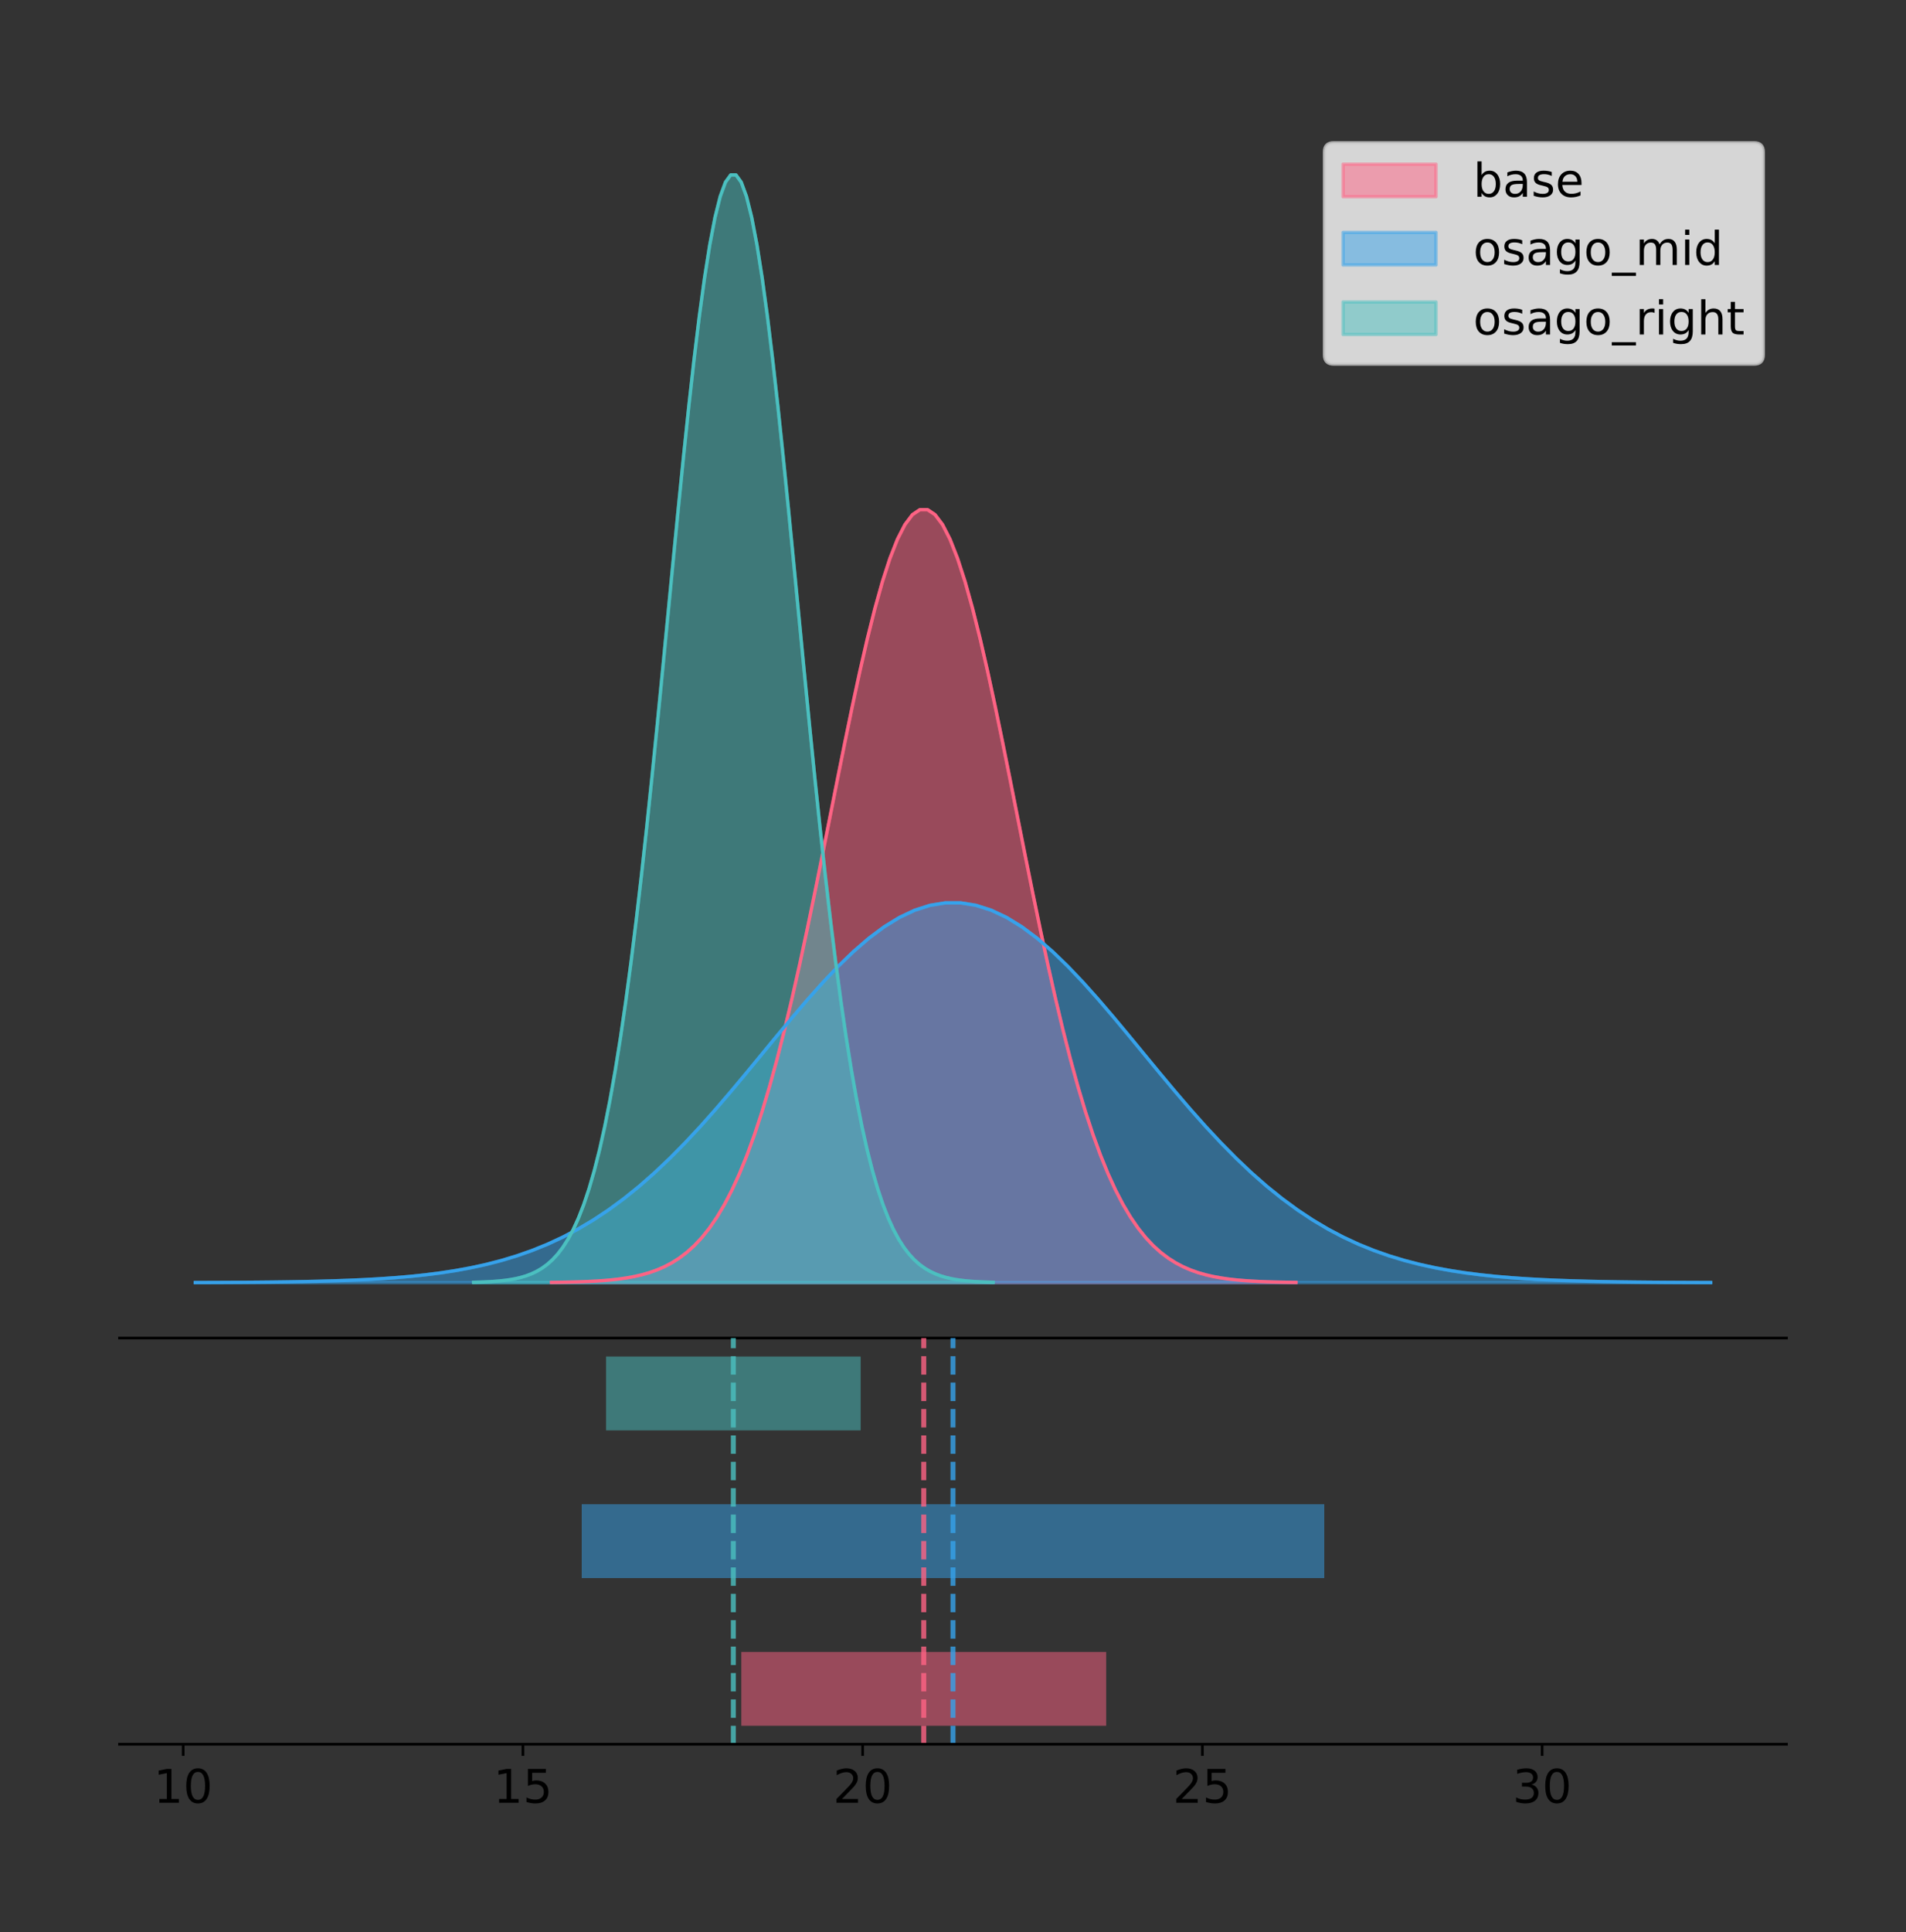<?xml version="1.0" encoding="utf-8" standalone="no"?>
<!DOCTYPE svg PUBLIC "-//W3C//DTD SVG 1.1//EN"
  "http://www.w3.org/Graphics/SVG/1.1/DTD/svg11.dtd">
<!-- Created with matplotlib (https://matplotlib.org/) -->
<svg height="581.789pt" version="1.1" viewBox="0 0 574.2 581.789" width="574.2pt" xmlns="http://www.w3.org/2000/svg" xmlns:xlink="http://www.w3.org/1999/xlink">
 <rect x="0" y="0" width="574.2" height="581.789" fill="#333333" stroke="none"/>
 <defs>
  <style type="text/css">
*{stroke-linecap:butt;stroke-linejoin:round;}
  </style>
 </defs>
 <g id="figure_1">
  <g id="patch_1">
   <path d="M 0 581.789 
L 574.2 581.789 
L 574.2 0 
L 0 0 
z
" style="fill:none;"/>
  </g>
  <g id="axes_1">
   <g id="patch_2">
    <path d="M 36 402.93 
L 538.2 402.93 
L 538.2 36 
L 36 36 
z
" style="fill:none;"/>
   </g>
   <g id="PolyCollection_1">
    <defs>
     <path d="M 166.128 -195.538 
L 166.128 -195.616 
L 168.393 -195.646 
L 170.659 -195.685 
L 172.925 -195.738 
L 175.191 -195.808 
L 177.457 -195.901 
L 179.722 -196.021 
L 181.988 -196.178 
L 184.254 -196.38 
L 186.52 -196.638 
L 188.786 -196.967 
L 191.052 -197.381 
L 193.317 -197.9 
L 195.583 -198.546 
L 197.849 -199.343 
L 200.115 -200.32 
L 202.381 -201.509 
L 204.646 -202.944 
L 206.912 -204.665 
L 209.178 -206.713 
L 211.444 -209.132 
L 213.71 -211.966 
L 215.976 -215.262 
L 218.241 -219.065 
L 220.507 -223.418 
L 222.773 -228.362 
L 225.039 -233.931 
L 227.305 -240.153 
L 229.57 -247.045 
L 231.836 -254.615 
L 234.102 -262.857 
L 236.368 -271.75 
L 238.634 -281.255 
L 240.9 -291.319 
L 243.165 -301.868 
L 245.431 -312.81 
L 247.697 -324.036 
L 249.963 -335.42 
L 252.229 -346.822 
L 254.494 -358.089 
L 256.76 -369.058 
L 259.026 -379.561 
L 261.292 -389.43 
L 263.558 -398.498 
L 265.824 -406.608 
L 268.089 -413.613 
L 270.355 -419.384 
L 272.621 -423.812 
L 274.887 -426.813 
L 277.153 -428.328 
L 279.418 -428.328 
L 281.684 -426.813 
L 283.95 -423.812 
L 286.216 -419.384 
L 288.482 -413.613 
L 290.748 -406.608 
L 293.013 -398.498 
L 295.279 -389.43 
L 297.545 -379.561 
L 299.811 -369.058 
L 302.077 -358.089 
L 304.343 -346.822 
L 306.608 -335.42 
L 308.874 -324.036 
L 311.14 -312.81 
L 313.406 -301.868 
L 315.672 -291.319 
L 317.937 -281.255 
L 320.203 -271.75 
L 322.469 -262.857 
L 324.735 -254.615 
L 327.001 -247.045 
L 329.267 -240.153 
L 331.532 -233.931 
L 333.798 -228.362 
L 336.064 -223.418 
L 338.33 -219.065 
L 340.596 -215.262 
L 342.861 -211.966 
L 345.127 -209.132 
L 347.393 -206.713 
L 349.659 -204.665 
L 351.925 -202.944 
L 354.191 -201.509 
L 356.456 -200.32 
L 358.722 -199.343 
L 360.988 -198.546 
L 363.254 -197.9 
L 365.52 -197.381 
L 367.785 -196.967 
L 370.051 -196.638 
L 372.317 -196.38 
L 374.583 -196.178 
L 376.849 -196.021 
L 379.115 -195.901 
L 381.38 -195.808 
L 383.646 -195.738 
L 385.912 -195.685 
L 388.178 -195.646 
L 390.444 -195.616 
L 390.444 -195.538 
L 390.444 -195.538 
L 388.178 -195.538 
L 385.912 -195.538 
L 383.646 -195.538 
L 381.38 -195.538 
L 379.115 -195.538 
L 376.849 -195.538 
L 374.583 -195.538 
L 372.317 -195.538 
L 370.051 -195.538 
L 367.785 -195.538 
L 365.52 -195.538 
L 363.254 -195.538 
L 360.988 -195.538 
L 358.722 -195.538 
L 356.456 -195.538 
L 354.191 -195.538 
L 351.925 -195.538 
L 349.659 -195.538 
L 347.393 -195.538 
L 345.127 -195.538 
L 342.861 -195.538 
L 340.596 -195.538 
L 338.33 -195.538 
L 336.064 -195.538 
L 333.798 -195.538 
L 331.532 -195.538 
L 329.267 -195.538 
L 327.001 -195.538 
L 324.735 -195.538 
L 322.469 -195.538 
L 320.203 -195.538 
L 317.937 -195.538 
L 315.672 -195.538 
L 313.406 -195.538 
L 311.14 -195.538 
L 308.874 -195.538 
L 306.608 -195.538 
L 304.343 -195.538 
L 302.077 -195.538 
L 299.811 -195.538 
L 297.545 -195.538 
L 295.279 -195.538 
L 293.013 -195.538 
L 290.748 -195.538 
L 288.482 -195.538 
L 286.216 -195.538 
L 283.95 -195.538 
L 281.684 -195.538 
L 279.418 -195.538 
L 277.153 -195.538 
L 274.887 -195.538 
L 272.621 -195.538 
L 270.355 -195.538 
L 268.089 -195.538 
L 265.824 -195.538 
L 263.558 -195.538 
L 261.292 -195.538 
L 259.026 -195.538 
L 256.76 -195.538 
L 254.494 -195.538 
L 252.229 -195.538 
L 249.963 -195.538 
L 247.697 -195.538 
L 245.431 -195.538 
L 243.165 -195.538 
L 240.9 -195.538 
L 238.634 -195.538 
L 236.368 -195.538 
L 234.102 -195.538 
L 231.836 -195.538 
L 229.57 -195.538 
L 227.305 -195.538 
L 225.039 -195.538 
L 222.773 -195.538 
L 220.507 -195.538 
L 218.241 -195.538 
L 215.976 -195.538 
L 213.71 -195.538 
L 211.444 -195.538 
L 209.178 -195.538 
L 206.912 -195.538 
L 204.646 -195.538 
L 202.381 -195.538 
L 200.115 -195.538 
L 197.849 -195.538 
L 195.583 -195.538 
L 193.317 -195.538 
L 191.052 -195.538 
L 188.786 -195.538 
L 186.52 -195.538 
L 184.254 -195.538 
L 181.988 -195.538 
L 179.722 -195.538 
L 177.457 -195.538 
L 175.191 -195.538 
L 172.925 -195.538 
L 170.659 -195.538 
L 168.393 -195.538 
L 166.128 -195.538 
z
" id="m3e56ab8b24" style="stroke:#ff6384;stroke-opacity:0.5;"/>
    </defs>
    <g clip-path="url(#p408b334615)">
     <use style="fill:#ff6384;fill-opacity:0.5;stroke:#ff6384;stroke-opacity:0.5;" x="0" xlink:href="#m3e56ab8b24" y="581.789"/>
    </g>
   </g>
   <g id="PolyCollection_2">
    <defs>
     <path d="M 58.827 -195.538 
L 58.827 -195.576 
L 63.439 -195.591 
L 68.05 -195.61 
L 72.662 -195.636 
L 77.274 -195.671 
L 81.885 -195.716 
L 86.497 -195.775 
L 91.108 -195.852 
L 95.72 -195.952 
L 100.331 -196.079 
L 104.943 -196.24 
L 109.555 -196.444 
L 114.166 -196.699 
L 118.778 -197.016 
L 123.389 -197.407 
L 128.001 -197.887 
L 132.612 -198.472 
L 137.224 -199.177 
L 141.836 -200.023 
L 146.447 -201.029 
L 151.059 -202.217 
L 155.67 -203.61 
L 160.282 -205.229 
L 164.893 -207.097 
L 169.505 -209.236 
L 174.117 -211.665 
L 178.728 -214.402 
L 183.34 -217.459 
L 187.951 -220.845 
L 192.563 -224.565 
L 197.174 -228.614 
L 201.786 -232.983 
L 206.398 -237.654 
L 211.009 -242.598 
L 215.621 -247.781 
L 220.232 -253.158 
L 224.844 -258.673 
L 229.455 -264.267 
L 234.067 -269.869 
L 238.679 -275.405 
L 243.29 -280.794 
L 247.902 -285.955 
L 252.513 -290.803 
L 257.125 -295.259 
L 261.736 -299.244 
L 266.348 -302.686 
L 270.96 -305.521 
L 275.571 -307.697 
L 280.183 -309.171 
L 284.794 -309.916 
L 289.406 -309.916 
L 294.017 -309.171 
L 298.629 -307.697 
L 303.24 -305.521 
L 307.852 -302.686 
L 312.464 -299.244 
L 317.075 -295.259 
L 321.687 -290.803 
L 326.298 -285.955 
L 330.91 -280.794 
L 335.521 -275.405 
L 340.133 -269.869 
L 344.745 -264.267 
L 349.356 -258.673 
L 353.968 -253.158 
L 358.579 -247.781 
L 363.191 -242.598 
L 367.802 -237.654 
L 372.414 -232.983 
L 377.026 -228.614 
L 381.637 -224.565 
L 386.249 -220.845 
L 390.86 -217.459 
L 395.472 -214.402 
L 400.083 -211.665 
L 404.695 -209.236 
L 409.307 -207.097 
L 413.918 -205.229 
L 418.53 -203.61 
L 423.141 -202.217 
L 427.753 -201.029 
L 432.364 -200.023 
L 436.976 -199.177 
L 441.588 -198.472 
L 446.199 -197.887 
L 450.811 -197.407 
L 455.422 -197.016 
L 460.034 -196.699 
L 464.645 -196.444 
L 469.257 -196.24 
L 473.869 -196.079 
L 478.48 -195.952 
L 483.092 -195.852 
L 487.703 -195.775 
L 492.315 -195.716 
L 496.926 -195.671 
L 501.538 -195.636 
L 506.15 -195.61 
L 510.761 -195.591 
L 515.373 -195.576 
L 515.373 -195.538 
L 515.373 -195.538 
L 510.761 -195.538 
L 506.15 -195.538 
L 501.538 -195.538 
L 496.926 -195.538 
L 492.315 -195.538 
L 487.703 -195.538 
L 483.092 -195.538 
L 478.48 -195.538 
L 473.869 -195.538 
L 469.257 -195.538 
L 464.645 -195.538 
L 460.034 -195.538 
L 455.422 -195.538 
L 450.811 -195.538 
L 446.199 -195.538 
L 441.588 -195.538 
L 436.976 -195.538 
L 432.364 -195.538 
L 427.753 -195.538 
L 423.141 -195.538 
L 418.53 -195.538 
L 413.918 -195.538 
L 409.307 -195.538 
L 404.695 -195.538 
L 400.083 -195.538 
L 395.472 -195.538 
L 390.86 -195.538 
L 386.249 -195.538 
L 381.637 -195.538 
L 377.026 -195.538 
L 372.414 -195.538 
L 367.802 -195.538 
L 363.191 -195.538 
L 358.579 -195.538 
L 353.968 -195.538 
L 349.356 -195.538 
L 344.745 -195.538 
L 340.133 -195.538 
L 335.521 -195.538 
L 330.91 -195.538 
L 326.298 -195.538 
L 321.687 -195.538 
L 317.075 -195.538 
L 312.464 -195.538 
L 307.852 -195.538 
L 303.24 -195.538 
L 298.629 -195.538 
L 294.017 -195.538 
L 289.406 -195.538 
L 284.794 -195.538 
L 280.183 -195.538 
L 275.571 -195.538 
L 270.96 -195.538 
L 266.348 -195.538 
L 261.736 -195.538 
L 257.125 -195.538 
L 252.513 -195.538 
L 247.902 -195.538 
L 243.29 -195.538 
L 238.679 -195.538 
L 234.067 -195.538 
L 229.455 -195.538 
L 224.844 -195.538 
L 220.232 -195.538 
L 215.621 -195.538 
L 211.009 -195.538 
L 206.398 -195.538 
L 201.786 -195.538 
L 197.174 -195.538 
L 192.563 -195.538 
L 187.951 -195.538 
L 183.34 -195.538 
L 178.728 -195.538 
L 174.117 -195.538 
L 169.505 -195.538 
L 164.893 -195.538 
L 160.282 -195.538 
L 155.67 -195.538 
L 151.059 -195.538 
L 146.447 -195.538 
L 141.836 -195.538 
L 137.224 -195.538 
L 132.612 -195.538 
L 128.001 -195.538 
L 123.389 -195.538 
L 118.778 -195.538 
L 114.166 -195.538 
L 109.555 -195.538 
L 104.943 -195.538 
L 100.331 -195.538 
L 95.72 -195.538 
L 91.108 -195.538 
L 86.497 -195.538 
L 81.885 -195.538 
L 77.274 -195.538 
L 72.662 -195.538 
L 68.05 -195.538 
L 63.439 -195.538 
L 58.827 -195.538 
z
" id="m9a9ed0eca5" style="stroke:#36a2eb;stroke-opacity:0.5;"/>
    </defs>
    <g clip-path="url(#p408b334615)">
     <use style="fill:#36a2eb;fill-opacity:0.5;stroke:#36a2eb;stroke-opacity:0.5;" x="0" xlink:href="#m9a9ed0eca5" y="581.789"/>
    </g>
   </g>
   <g id="PolyCollection_3">
    <defs>
     <path d="M 142.657 -195.538 
L 142.657 -195.65 
L 144.238 -195.692 
L 145.819 -195.749 
L 147.4 -195.825 
L 148.982 -195.925 
L 150.563 -196.058 
L 152.144 -196.23 
L 153.725 -196.455 
L 155.307 -196.744 
L 156.888 -197.115 
L 158.469 -197.585 
L 160.05 -198.179 
L 161.632 -198.923 
L 163.213 -199.848 
L 164.794 -200.99 
L 166.375 -202.39 
L 167.957 -204.093 
L 169.538 -206.151 
L 171.119 -208.617 
L 172.7 -211.552 
L 174.282 -215.017 
L 175.863 -219.078 
L 177.444 -223.801 
L 179.025 -229.25 
L 180.607 -235.488 
L 182.188 -242.572 
L 183.769 -250.552 
L 185.35 -259.468 
L 186.932 -269.344 
L 188.513 -280.192 
L 190.094 -292.002 
L 191.675 -304.744 
L 193.257 -318.365 
L 194.838 -332.786 
L 196.419 -347.901 
L 198 -363.58 
L 199.582 -379.667 
L 201.163 -395.98 
L 202.744 -412.318 
L 204.325 -428.462 
L 205.907 -444.18 
L 207.488 -459.23 
L 209.069 -473.372 
L 210.65 -486.366 
L 212.232 -497.987 
L 213.813 -508.025 
L 215.394 -516.294 
L 216.975 -522.64 
L 218.557 -526.94 
L 220.138 -529.111 
L 221.719 -529.111 
L 223.3 -526.94 
L 224.882 -522.64 
L 226.463 -516.294 
L 228.044 -508.025 
L 229.625 -497.987 
L 231.207 -486.366 
L 232.788 -473.372 
L 234.369 -459.23 
L 235.95 -444.18 
L 237.532 -428.462 
L 239.113 -412.318 
L 240.694 -395.98 
L 242.275 -379.667 
L 243.857 -363.58 
L 245.438 -347.901 
L 247.019 -332.786 
L 248.6 -318.365 
L 250.182 -304.744 
L 251.763 -292.002 
L 253.344 -280.192 
L 254.925 -269.344 
L 256.507 -259.468 
L 258.088 -250.552 
L 259.669 -242.572 
L 261.25 -235.488 
L 262.831 -229.25 
L 264.413 -223.801 
L 265.994 -219.078 
L 267.575 -215.017 
L 269.156 -211.552 
L 270.738 -208.617 
L 272.319 -206.151 
L 273.9 -204.093 
L 275.481 -202.39 
L 277.063 -200.99 
L 278.644 -199.848 
L 280.225 -198.923 
L 281.806 -198.179 
L 283.388 -197.585 
L 284.969 -197.115 
L 286.55 -196.744 
L 288.131 -196.455 
L 289.713 -196.23 
L 291.294 -196.058 
L 292.875 -195.925 
L 294.456 -195.825 
L 296.038 -195.749 
L 297.619 -195.692 
L 299.2 -195.65 
L 299.2 -195.538 
L 299.2 -195.538 
L 297.619 -195.538 
L 296.038 -195.538 
L 294.456 -195.538 
L 292.875 -195.538 
L 291.294 -195.538 
L 289.713 -195.538 
L 288.131 -195.538 
L 286.55 -195.538 
L 284.969 -195.538 
L 283.388 -195.538 
L 281.806 -195.538 
L 280.225 -195.538 
L 278.644 -195.538 
L 277.063 -195.538 
L 275.481 -195.538 
L 273.9 -195.538 
L 272.319 -195.538 
L 270.738 -195.538 
L 269.156 -195.538 
L 267.575 -195.538 
L 265.994 -195.538 
L 264.413 -195.538 
L 262.831 -195.538 
L 261.25 -195.538 
L 259.669 -195.538 
L 258.088 -195.538 
L 256.507 -195.538 
L 254.925 -195.538 
L 253.344 -195.538 
L 251.763 -195.538 
L 250.182 -195.538 
L 248.6 -195.538 
L 247.019 -195.538 
L 245.438 -195.538 
L 243.857 -195.538 
L 242.275 -195.538 
L 240.694 -195.538 
L 239.113 -195.538 
L 237.532 -195.538 
L 235.95 -195.538 
L 234.369 -195.538 
L 232.788 -195.538 
L 231.207 -195.538 
L 229.625 -195.538 
L 228.044 -195.538 
L 226.463 -195.538 
L 224.882 -195.538 
L 223.3 -195.538 
L 221.719 -195.538 
L 220.138 -195.538 
L 218.557 -195.538 
L 216.975 -195.538 
L 215.394 -195.538 
L 213.813 -195.538 
L 212.232 -195.538 
L 210.65 -195.538 
L 209.069 -195.538 
L 207.488 -195.538 
L 205.907 -195.538 
L 204.325 -195.538 
L 202.744 -195.538 
L 201.163 -195.538 
L 199.582 -195.538 
L 198 -195.538 
L 196.419 -195.538 
L 194.838 -195.538 
L 193.257 -195.538 
L 191.675 -195.538 
L 190.094 -195.538 
L 188.513 -195.538 
L 186.932 -195.538 
L 185.35 -195.538 
L 183.769 -195.538 
L 182.188 -195.538 
L 180.607 -195.538 
L 179.025 -195.538 
L 177.444 -195.538 
L 175.863 -195.538 
L 174.282 -195.538 
L 172.7 -195.538 
L 171.119 -195.538 
L 169.538 -195.538 
L 167.957 -195.538 
L 166.375 -195.538 
L 164.794 -195.538 
L 163.213 -195.538 
L 161.632 -195.538 
L 160.05 -195.538 
L 158.469 -195.538 
L 156.888 -195.538 
L 155.307 -195.538 
L 153.725 -195.538 
L 152.144 -195.538 
L 150.563 -195.538 
L 148.982 -195.538 
L 147.4 -195.538 
L 145.819 -195.538 
L 144.238 -195.538 
L 142.657 -195.538 
z
" id="ma0c2cfa641" style="stroke:#4bc0c0;stroke-opacity:0.5;"/>
    </defs>
    <g clip-path="url(#p408b334615)">
     <use style="fill:#4bc0c0;fill-opacity:0.5;stroke:#4bc0c0;stroke-opacity:0.5;" x="0" xlink:href="#ma0c2cfa641" y="581.789"/>
    </g>
   </g>
   <g id="line2d_1">
    <path clip-path="url(#p408b334615)" d="M 166.128 386.173 
L 168.393 386.144 
L 170.659 386.104 
L 172.925 386.051 
L 175.191 385.981 
L 177.457 385.889 
L 179.722 385.768 
L 181.988 385.611 
L 184.254 385.41 
L 186.52 385.151 
L 188.786 384.823 
L 191.052 384.408 
L 193.317 383.889 
L 195.583 383.244 
L 197.849 382.447 
L 200.115 381.47 
L 202.381 380.281 
L 204.646 378.845 
L 206.912 377.124 
L 209.178 375.076 
L 211.444 372.658 
L 213.71 369.823 
L 215.976 366.528 
L 218.241 362.725 
L 220.507 358.371 
L 222.773 353.428 
L 225.039 347.858 
L 227.305 341.637 
L 229.57 334.744 
L 231.836 327.174 
L 234.102 318.932 
L 236.368 310.039 
L 238.634 300.534 
L 240.9 290.47 
L 243.165 279.922 
L 245.431 268.98 
L 247.697 257.753 
L 249.963 246.369 
L 252.229 234.967 
L 254.494 223.7 
L 256.76 212.732 
L 259.026 202.228 
L 261.292 192.36 
L 263.558 183.291 
L 265.824 175.182 
L 268.089 168.176 
L 270.355 162.405 
L 272.621 157.977 
L 274.887 154.976 
L 277.153 153.461 
L 279.418 153.461 
L 281.684 154.976 
L 283.95 157.977 
L 286.216 162.405 
L 288.482 168.176 
L 290.748 175.182 
L 293.013 183.291 
L 295.279 192.36 
L 297.545 202.228 
L 299.811 212.732 
L 302.077 223.7 
L 304.343 234.967 
L 306.608 246.369 
L 308.874 257.753 
L 311.14 268.98 
L 313.406 279.922 
L 315.672 290.47 
L 317.937 300.534 
L 320.203 310.039 
L 322.469 318.932 
L 324.735 327.174 
L 327.001 334.744 
L 329.267 341.637 
L 331.532 347.858 
L 333.798 353.428 
L 336.064 358.371 
L 338.33 362.725 
L 340.596 366.528 
L 342.861 369.823 
L 345.127 372.658 
L 347.393 375.076 
L 349.659 377.124 
L 351.925 378.845 
L 354.191 380.281 
L 356.456 381.47 
L 358.722 382.447 
L 360.988 383.244 
L 363.254 383.889 
L 365.52 384.408 
L 367.785 384.823 
L 370.051 385.151 
L 372.317 385.41 
L 374.583 385.611 
L 376.849 385.768 
L 379.115 385.889 
L 381.38 385.981 
L 383.646 386.051 
L 385.912 386.104 
L 388.178 386.144 
L 390.444 386.173 
" style="fill:none;stroke:#ff6384;stroke-linecap:square;"/>
   </g>
   <g id="line2d_2">
    <path clip-path="url(#p408b334615)" d="M 58.827 386.213 
L 63.439 386.198 
L 68.05 386.179 
L 72.662 386.153 
L 77.274 386.119 
L 81.885 386.073 
L 86.497 386.014 
L 91.108 385.937 
L 95.72 385.838 
L 100.331 385.711 
L 104.943 385.549 
L 109.555 385.346 
L 114.166 385.091 
L 118.778 384.774 
L 123.389 384.382 
L 128.001 383.902 
L 132.612 383.318 
L 137.224 382.612 
L 141.836 381.767 
L 146.447 380.761 
L 151.059 379.572 
L 155.67 378.18 
L 160.282 376.56 
L 164.893 374.692 
L 169.505 372.553 
L 174.117 370.124 
L 178.728 367.388 
L 183.34 364.331 
L 187.951 360.944 
L 192.563 357.225 
L 197.174 353.175 
L 201.786 348.806 
L 206.398 344.136 
L 211.009 339.191 
L 215.621 334.008 
L 220.232 328.632 
L 224.844 323.116 
L 229.455 317.522 
L 234.067 311.92 
L 238.679 306.385 
L 243.29 300.995 
L 247.902 295.835 
L 252.513 290.986 
L 257.125 286.53 
L 261.736 282.546 
L 266.348 279.104 
L 270.96 276.268 
L 275.571 274.093 
L 280.183 272.618 
L 284.794 271.874 
L 289.406 271.874 
L 294.017 272.618 
L 298.629 274.093 
L 303.24 276.268 
L 307.852 279.104 
L 312.464 282.546 
L 317.075 286.53 
L 321.687 290.986 
L 326.298 295.835 
L 330.91 300.995 
L 335.521 306.385 
L 340.133 311.92 
L 344.745 317.522 
L 349.356 323.116 
L 353.968 328.632 
L 358.579 334.008 
L 363.191 339.191 
L 367.802 344.136 
L 372.414 348.806 
L 377.026 353.175 
L 381.637 357.225 
L 386.249 360.944 
L 390.86 364.331 
L 395.472 367.388 
L 400.083 370.124 
L 404.695 372.553 
L 409.307 374.692 
L 413.918 376.56 
L 418.53 378.18 
L 423.141 379.572 
L 427.753 380.761 
L 432.364 381.767 
L 436.976 382.612 
L 441.588 383.318 
L 446.199 383.902 
L 450.811 384.382 
L 455.422 384.774 
L 460.034 385.091 
L 464.645 385.346 
L 469.257 385.549 
L 473.869 385.711 
L 478.48 385.838 
L 483.092 385.937 
L 487.703 386.014 
L 492.315 386.073 
L 496.926 386.119 
L 501.538 386.153 
L 506.15 386.179 
L 510.761 386.198 
L 515.373 386.213 
" style="fill:none;stroke:#36a2eb;stroke-linecap:square;"/>
   </g>
   <g id="line2d_3">
    <path clip-path="url(#p408b334615)" d="M 142.657 386.139 
L 144.238 386.097 
L 145.819 386.04 
L 147.4 385.965 
L 148.982 385.864 
L 150.563 385.732 
L 152.144 385.559 
L 153.725 385.334 
L 155.307 385.045 
L 156.888 384.675 
L 158.469 384.204 
L 160.05 383.61 
L 161.632 382.867 
L 163.213 381.941 
L 164.794 380.799 
L 166.375 379.399 
L 167.957 377.696 
L 169.538 375.639 
L 171.119 373.172 
L 172.7 370.238 
L 174.282 366.772 
L 175.863 362.711 
L 177.444 357.989 
L 179.025 352.539 
L 180.607 346.301 
L 182.188 339.217 
L 183.769 331.237 
L 185.35 322.322 
L 186.932 312.445 
L 188.513 301.597 
L 190.094 289.787 
L 191.675 277.045 
L 193.257 263.424 
L 194.838 249.004 
L 196.419 233.888 
L 198 218.209 
L 199.582 202.123 
L 201.163 185.809 
L 202.744 169.471 
L 204.325 153.327 
L 205.907 137.61 
L 207.488 122.559 
L 209.069 108.418 
L 210.65 95.423 
L 212.232 83.803 
L 213.813 73.765 
L 215.394 65.495 
L 216.975 59.15 
L 218.557 54.85 
L 220.138 52.679 
L 221.719 52.679 
L 223.3 54.85 
L 224.882 59.15 
L 226.463 65.495 
L 228.044 73.765 
L 229.625 83.803 
L 231.207 95.423 
L 232.788 108.418 
L 234.369 122.559 
L 235.95 137.61 
L 237.532 153.327 
L 239.113 169.471 
L 240.694 185.809 
L 242.275 202.123 
L 243.857 218.209 
L 245.438 233.888 
L 247.019 249.004 
L 248.6 263.424 
L 250.182 277.045 
L 251.763 289.787 
L 253.344 301.597 
L 254.925 312.445 
L 256.507 322.322 
L 258.088 331.237 
L 259.669 339.217 
L 261.25 346.301 
L 262.831 352.539 
L 264.413 357.989 
L 265.994 362.711 
L 267.575 366.772 
L 269.156 370.238 
L 270.738 373.172 
L 272.319 375.639 
L 273.9 377.696 
L 275.481 379.399 
L 277.063 380.799 
L 278.644 381.941 
L 280.225 382.867 
L 281.806 383.61 
L 283.388 384.204 
L 284.969 384.675 
L 286.55 385.045 
L 288.131 385.334 
L 289.713 385.559 
L 291.294 385.732 
L 292.875 385.864 
L 294.456 385.965 
L 296.038 386.04 
L 297.619 386.097 
L 299.2 386.139 
" style="fill:none;stroke:#4bc0c0;stroke-linecap:square;"/>
   </g>
   <g id="patch_3">
    <path d="M 36 402.93 
L 538.2 402.93 
" style="fill:none;stroke:#000000;stroke-linecap:square;stroke-linejoin:miter;stroke-width:0.8;"/>
   </g>
   <g id="legend_1">
    <g id="patch_4">
     <path d="M 401.814 109.627 
L 528.4 109.627 
Q 531.2 109.627 531.2 106.827 
L 531.2 45.8 
Q 531.2 43 528.4 43 
L 401.814 43 
Q 399.014 43 399.014 45.8 
L 399.014 106.827 
Q 399.014 109.627 401.814 109.627 
z
" style="fill:#ffffff;opacity:0.8;stroke:#cccccc;stroke-linejoin:miter;"/>
    </g>
    <g id="patch_5">
     <path d="M 404.614 59.238 
L 432.614 59.238 
L 432.614 49.438 
L 404.614 49.438 
z
" style="fill:#ff6384;opacity:0.5;stroke:#ff6384;stroke-linejoin:miter;"/>
    </g>
    <g id="text_1">
     <!-- base -->
     <defs>
      <path d="M 48.688 27.297 
Q 48.688 37.203 44.609 42.844 
Q 40.531 48.484 33.406 48.484 
Q 26.266 48.484 22.188 42.844 
Q 18.109 37.203 18.109 27.297 
Q 18.109 17.391 22.188 11.75 
Q 26.266 6.109 33.406 6.109 
Q 40.531 6.109 44.609 11.75 
Q 48.688 17.391 48.688 27.297 
z
M 18.109 46.391 
Q 20.953 51.266 25.266 53.625 
Q 29.594 56 35.594 56 
Q 45.562 56 51.781 48.094 
Q 58.016 40.188 58.016 27.297 
Q 58.016 14.406 51.781 6.484 
Q 45.562 -1.422 35.594 -1.422 
Q 29.594 -1.422 25.266 0.953 
Q 20.953 3.328 18.109 8.203 
L 18.109 0 
L 9.078 0 
L 9.078 75.984 
L 18.109 75.984 
z
" id="DejaVuSans-98"/>
      <path d="M 34.281 27.484 
Q 23.391 27.484 19.188 25 
Q 14.984 22.516 14.984 16.5 
Q 14.984 11.719 18.141 8.906 
Q 21.297 6.109 26.703 6.109 
Q 34.188 6.109 38.703 11.406 
Q 43.219 16.703 43.219 25.484 
L 43.219 27.484 
z
M 52.203 31.203 
L 52.203 0 
L 43.219 0 
L 43.219 8.297 
Q 40.141 3.328 35.547 0.953 
Q 30.953 -1.422 24.312 -1.422 
Q 15.922 -1.422 10.953 3.297 
Q 6 8.016 6 15.922 
Q 6 25.141 12.172 29.828 
Q 18.359 34.516 30.609 34.516 
L 43.219 34.516 
L 43.219 35.406 
Q 43.219 41.609 39.141 45 
Q 35.062 48.391 27.688 48.391 
Q 23 48.391 18.547 47.266 
Q 14.109 46.141 10.016 43.891 
L 10.016 52.203 
Q 14.938 54.109 19.578 55.047 
Q 24.219 56 28.609 56 
Q 40.484 56 46.344 49.844 
Q 52.203 43.703 52.203 31.203 
z
" id="DejaVuSans-97"/>
      <path d="M 44.281 53.078 
L 44.281 44.578 
Q 40.484 46.531 36.375 47.5 
Q 32.281 48.484 27.875 48.484 
Q 21.188 48.484 17.844 46.438 
Q 14.5 44.391 14.5 40.281 
Q 14.5 37.156 16.891 35.375 
Q 19.281 33.594 26.516 31.984 
L 29.594 31.297 
Q 39.156 29.25 43.188 25.516 
Q 47.219 21.781 47.219 15.094 
Q 47.219 7.469 41.188 3.016 
Q 35.156 -1.422 24.609 -1.422 
Q 20.219 -1.422 15.453 -0.562 
Q 10.688 0.297 5.422 2 
L 5.422 11.281 
Q 10.406 8.688 15.234 7.391 
Q 20.062 6.109 24.812 6.109 
Q 31.156 6.109 34.562 8.281 
Q 37.984 10.453 37.984 14.406 
Q 37.984 18.062 35.516 20.016 
Q 33.062 21.969 24.703 23.781 
L 21.578 24.516 
Q 13.234 26.266 9.516 29.906 
Q 5.812 33.547 5.812 39.891 
Q 5.812 47.609 11.281 51.797 
Q 16.75 56 26.812 56 
Q 31.781 56 36.172 55.266 
Q 40.578 54.547 44.281 53.078 
z
" id="DejaVuSans-115"/>
      <path d="M 56.203 29.594 
L 56.203 25.203 
L 14.891 25.203 
Q 15.484 15.922 20.484 11.062 
Q 25.484 6.203 34.422 6.203 
Q 39.594 6.203 44.453 7.469 
Q 49.312 8.734 54.109 11.281 
L 54.109 2.781 
Q 49.266 0.734 44.188 -0.344 
Q 39.109 -1.422 33.891 -1.422 
Q 20.797 -1.422 13.156 6.188 
Q 5.516 13.812 5.516 26.812 
Q 5.516 40.234 12.766 48.109 
Q 20.016 56 32.328 56 
Q 43.359 56 49.781 48.891 
Q 56.203 41.797 56.203 29.594 
z
M 47.219 32.234 
Q 47.125 39.594 43.094 43.984 
Q 39.062 48.391 32.422 48.391 
Q 24.906 48.391 20.391 44.141 
Q 15.875 39.891 15.188 32.172 
z
" id="DejaVuSans-101"/>
     </defs>
     <g transform="translate(443.814 59.238)scale(0.14 -0.14)">
      <use xlink:href="#DejaVuSans-98"/>
      <use x="63.477" xlink:href="#DejaVuSans-97"/>
      <use x="124.756" xlink:href="#DejaVuSans-115"/>
      <use x="176.855" xlink:href="#DejaVuSans-101"/>
     </g>
    </g>
    <g id="patch_6">
     <path d="M 404.614 79.787 
L 432.614 79.787 
L 432.614 69.987 
L 404.614 69.987 
z
" style="fill:#36a2eb;opacity:0.5;stroke:#36a2eb;stroke-linejoin:miter;"/>
    </g>
    <g id="text_2">
     <!-- osago_mid -->
     <defs>
      <path d="M 30.609 48.391 
Q 23.391 48.391 19.188 42.75 
Q 14.984 37.109 14.984 27.297 
Q 14.984 17.484 19.156 11.844 
Q 23.344 6.203 30.609 6.203 
Q 37.797 6.203 41.984 11.859 
Q 46.188 17.531 46.188 27.297 
Q 46.188 37.016 41.984 42.703 
Q 37.797 48.391 30.609 48.391 
z
M 30.609 56 
Q 42.328 56 49.016 48.375 
Q 55.719 40.766 55.719 27.297 
Q 55.719 13.875 49.016 6.219 
Q 42.328 -1.422 30.609 -1.422 
Q 18.844 -1.422 12.172 6.219 
Q 5.516 13.875 5.516 27.297 
Q 5.516 40.766 12.172 48.375 
Q 18.844 56 30.609 56 
z
" id="DejaVuSans-111"/>
      <path d="M 45.406 27.984 
Q 45.406 37.75 41.375 43.109 
Q 37.359 48.484 30.078 48.484 
Q 22.859 48.484 18.828 43.109 
Q 14.797 37.75 14.797 27.984 
Q 14.797 18.266 18.828 12.891 
Q 22.859 7.516 30.078 7.516 
Q 37.359 7.516 41.375 12.891 
Q 45.406 18.266 45.406 27.984 
z
M 54.391 6.781 
Q 54.391 -7.172 48.188 -13.984 
Q 42 -20.797 29.203 -20.797 
Q 24.469 -20.797 20.266 -20.094 
Q 16.062 -19.391 12.109 -17.922 
L 12.109 -9.188 
Q 16.062 -11.328 19.922 -12.344 
Q 23.781 -13.375 27.781 -13.375 
Q 36.625 -13.375 41.016 -8.766 
Q 45.406 -4.156 45.406 5.172 
L 45.406 9.625 
Q 42.625 4.781 38.281 2.391 
Q 33.938 0 27.875 0 
Q 17.828 0 11.672 7.656 
Q 5.516 15.328 5.516 27.984 
Q 5.516 40.672 11.672 48.328 
Q 17.828 56 27.875 56 
Q 33.938 56 38.281 53.609 
Q 42.625 51.219 45.406 46.391 
L 45.406 54.688 
L 54.391 54.688 
z
" id="DejaVuSans-103"/>
      <path d="M 50.984 -16.609 
L 50.984 -23.578 
L -0.984 -23.578 
L -0.984 -16.609 
z
" id="DejaVuSans-95"/>
      <path d="M 52 44.188 
Q 55.375 50.25 60.062 53.125 
Q 64.75 56 71.094 56 
Q 79.641 56 84.281 50.016 
Q 88.922 44.047 88.922 33.016 
L 88.922 0 
L 79.891 0 
L 79.891 32.719 
Q 79.891 40.578 77.094 44.375 
Q 74.312 48.188 68.609 48.188 
Q 61.625 48.188 57.562 43.547 
Q 53.516 38.922 53.516 30.906 
L 53.516 0 
L 44.484 0 
L 44.484 32.719 
Q 44.484 40.625 41.703 44.406 
Q 38.922 48.188 33.109 48.188 
Q 26.219 48.188 22.156 43.531 
Q 18.109 38.875 18.109 30.906 
L 18.109 0 
L 9.078 0 
L 9.078 54.688 
L 18.109 54.688 
L 18.109 46.188 
Q 21.188 51.219 25.484 53.609 
Q 29.781 56 35.688 56 
Q 41.656 56 45.828 52.969 
Q 50 49.953 52 44.188 
z
" id="DejaVuSans-109"/>
      <path d="M 9.422 54.688 
L 18.406 54.688 
L 18.406 0 
L 9.422 0 
z
M 9.422 75.984 
L 18.406 75.984 
L 18.406 64.594 
L 9.422 64.594 
z
" id="DejaVuSans-105"/>
      <path d="M 45.406 46.391 
L 45.406 75.984 
L 54.391 75.984 
L 54.391 0 
L 45.406 0 
L 45.406 8.203 
Q 42.578 3.328 38.25 0.953 
Q 33.938 -1.422 27.875 -1.422 
Q 17.969 -1.422 11.734 6.484 
Q 5.516 14.406 5.516 27.297 
Q 5.516 40.188 11.734 48.094 
Q 17.969 56 27.875 56 
Q 33.938 56 38.25 53.625 
Q 42.578 51.266 45.406 46.391 
z
M 14.797 27.297 
Q 14.797 17.391 18.875 11.75 
Q 22.953 6.109 30.078 6.109 
Q 37.203 6.109 41.297 11.75 
Q 45.406 17.391 45.406 27.297 
Q 45.406 37.203 41.297 42.844 
Q 37.203 48.484 30.078 48.484 
Q 22.953 48.484 18.875 42.844 
Q 14.797 37.203 14.797 27.297 
z
" id="DejaVuSans-100"/>
     </defs>
     <g transform="translate(443.814 79.787)scale(0.14 -0.14)">
      <use xlink:href="#DejaVuSans-111"/>
      <use x="61.182" xlink:href="#DejaVuSans-115"/>
      <use x="113.281" xlink:href="#DejaVuSans-97"/>
      <use x="174.561" xlink:href="#DejaVuSans-103"/>
      <use x="238.037" xlink:href="#DejaVuSans-111"/>
      <use x="299.219" xlink:href="#DejaVuSans-95"/>
      <use x="349.219" xlink:href="#DejaVuSans-109"/>
      <use x="446.631" xlink:href="#DejaVuSans-105"/>
      <use x="474.414" xlink:href="#DejaVuSans-100"/>
     </g>
    </g>
    <g id="patch_7">
     <path d="M 404.614 100.726 
L 432.614 100.726 
L 432.614 90.926 
L 404.614 90.926 
z
" style="fill:#4bc0c0;opacity:0.5;stroke:#4bc0c0;stroke-linejoin:miter;"/>
    </g>
    <g id="text_3">
     <!-- osago_right -->
     <defs>
      <path d="M 41.109 46.297 
Q 39.594 47.172 37.812 47.578 
Q 36.031 48 33.891 48 
Q 26.266 48 22.188 43.047 
Q 18.109 38.094 18.109 28.812 
L 18.109 0 
L 9.078 0 
L 9.078 54.688 
L 18.109 54.688 
L 18.109 46.188 
Q 20.953 51.172 25.484 53.578 
Q 30.031 56 36.531 56 
Q 37.453 56 38.578 55.875 
Q 39.703 55.766 41.062 55.516 
z
" id="DejaVuSans-114"/>
      <path d="M 54.891 33.016 
L 54.891 0 
L 45.906 0 
L 45.906 32.719 
Q 45.906 40.484 42.875 44.328 
Q 39.844 48.188 33.797 48.188 
Q 26.516 48.188 22.312 43.547 
Q 18.109 38.922 18.109 30.906 
L 18.109 0 
L 9.078 0 
L 9.078 75.984 
L 18.109 75.984 
L 18.109 46.188 
Q 21.344 51.125 25.703 53.562 
Q 30.078 56 35.797 56 
Q 45.219 56 50.047 50.172 
Q 54.891 44.344 54.891 33.016 
z
" id="DejaVuSans-104"/>
      <path d="M 18.312 70.219 
L 18.312 54.688 
L 36.812 54.688 
L 36.812 47.703 
L 18.312 47.703 
L 18.312 18.016 
Q 18.312 11.328 20.141 9.422 
Q 21.969 7.516 27.594 7.516 
L 36.812 7.516 
L 36.812 0 
L 27.594 0 
Q 17.188 0 13.234 3.875 
Q 9.281 7.766 9.281 18.016 
L 9.281 47.703 
L 2.688 47.703 
L 2.688 54.688 
L 9.281 54.688 
L 9.281 70.219 
z
" id="DejaVuSans-116"/>
     </defs>
     <g transform="translate(443.814 100.726)scale(0.14 -0.14)">
      <use xlink:href="#DejaVuSans-111"/>
      <use x="61.182" xlink:href="#DejaVuSans-115"/>
      <use x="113.281" xlink:href="#DejaVuSans-97"/>
      <use x="174.561" xlink:href="#DejaVuSans-103"/>
      <use x="238.037" xlink:href="#DejaVuSans-111"/>
      <use x="299.219" xlink:href="#DejaVuSans-95"/>
      <use x="349.219" xlink:href="#DejaVuSans-114"/>
      <use x="390.332" xlink:href="#DejaVuSans-105"/>
      <use x="418.115" xlink:href="#DejaVuSans-103"/>
      <use x="481.592" xlink:href="#DejaVuSans-104"/>
      <use x="544.971" xlink:href="#DejaVuSans-116"/>
     </g>
    </g>
   </g>
  </g>
  <g id="axes_2">
   <g id="patch_8">
    <path d="M 36 525.24 
L 538.2 525.24 
L 538.2 402.93 
L 36 402.93 
z
" style="fill:none;"/>
   </g>
   <g id="patch_9">
    <path clip-path="url(#pfef7451267)" d="M 223.328 519.68 
L 333.243 519.68 
L 333.243 497.442 
L 223.328 497.442 
z
" style="fill:#ff6384;opacity:0.5;"/>
   </g>
   <g id="patch_10">
    <path clip-path="url(#pfef7451267)" d="M 175.246 475.204 
L 398.954 475.204 
L 398.954 452.966 
L 175.246 452.966 
z
" style="fill:#36a2eb;opacity:0.5;"/>
   </g>
   <g id="patch_11">
    <path clip-path="url(#pfef7451267)" d="M 182.575 430.728 
L 259.282 430.728 
L 259.282 408.49 
L 182.575 408.49 
z
" style="fill:#4bc0c0;opacity:0.5;"/>
   </g>
   <g id="matplotlib.axis_1">
    <g id="xtick_1">
     <g id="line2d_4">
      <defs>
       <path d="M 0 0 
L 0 3.5 
" id="mc55bfa7eeb" style="stroke:#000000;stroke-width:0.8;"/>
      </defs>
      <g>
       <use style="stroke:#000000;stroke-width:0.8;" x="55.184" xlink:href="#mc55bfa7eeb" y="525.24"/>
      </g>
     </g>
     <g id="text_4">
      <!-- 10 -->
      <defs>
       <path d="M 12.406 8.297 
L 28.516 8.297 
L 28.516 63.922 
L 10.984 60.406 
L 10.984 69.391 
L 28.422 72.906 
L 38.281 72.906 
L 38.281 8.297 
L 54.391 8.297 
L 54.391 0 
L 12.406 0 
z
" id="DejaVuSans-49"/>
       <path d="M 31.781 66.406 
Q 24.172 66.406 20.328 58.906 
Q 16.5 51.422 16.5 36.375 
Q 16.5 21.391 20.328 13.891 
Q 24.172 6.391 31.781 6.391 
Q 39.453 6.391 43.281 13.891 
Q 47.125 21.391 47.125 36.375 
Q 47.125 51.422 43.281 58.906 
Q 39.453 66.406 31.781 66.406 
z
M 31.781 74.219 
Q 44.047 74.219 50.516 64.516 
Q 56.984 54.828 56.984 36.375 
Q 56.984 17.969 50.516 8.266 
Q 44.047 -1.422 31.781 -1.422 
Q 19.531 -1.422 13.062 8.266 
Q 6.594 17.969 6.594 36.375 
Q 6.594 54.828 13.062 64.516 
Q 19.531 74.219 31.781 74.219 
z
" id="DejaVuSans-48"/>
      </defs>
      <g transform="translate(46.277 542.878)scale(0.14 -0.14)">
       <use xlink:href="#DejaVuSans-49"/>
       <use x="63.623" xlink:href="#DejaVuSans-48"/>
      </g>
     </g>
    </g>
    <g id="xtick_2">
     <g id="line2d_5">
      <g>
       <use style="stroke:#000000;stroke-width:0.8;" x="157.535" xlink:href="#mc55bfa7eeb" y="525.24"/>
      </g>
     </g>
     <g id="text_5">
      <!-- 15 -->
      <defs>
       <path d="M 10.797 72.906 
L 49.516 72.906 
L 49.516 64.594 
L 19.828 64.594 
L 19.828 46.734 
Q 21.969 47.469 24.109 47.828 
Q 26.266 48.188 28.422 48.188 
Q 40.625 48.188 47.75 41.5 
Q 54.891 34.812 54.891 23.391 
Q 54.891 11.625 47.562 5.094 
Q 40.234 -1.422 26.906 -1.422 
Q 22.312 -1.422 17.547 -0.641 
Q 12.797 0.141 7.719 1.703 
L 7.719 11.625 
Q 12.109 9.234 16.797 8.062 
Q 21.484 6.891 26.703 6.891 
Q 35.156 6.891 40.078 11.328 
Q 45.016 15.766 45.016 23.391 
Q 45.016 31 40.078 35.438 
Q 35.156 39.891 26.703 39.891 
Q 22.75 39.891 18.812 39.016 
Q 14.891 38.141 10.797 36.281 
z
" id="DejaVuSans-53"/>
      </defs>
      <g transform="translate(148.627 542.878)scale(0.14 -0.14)">
       <use xlink:href="#DejaVuSans-49"/>
       <use x="63.623" xlink:href="#DejaVuSans-53"/>
      </g>
     </g>
    </g>
    <g id="xtick_3">
     <g id="line2d_6">
      <g>
       <use style="stroke:#000000;stroke-width:0.8;" x="259.885" xlink:href="#mc55bfa7eeb" y="525.24"/>
      </g>
     </g>
     <g id="text_6">
      <!-- 20 -->
      <defs>
       <path d="M 19.188 8.297 
L 53.609 8.297 
L 53.609 0 
L 7.328 0 
L 7.328 8.297 
Q 12.938 14.109 22.625 23.891 
Q 32.328 33.688 34.812 36.531 
Q 39.547 41.844 41.422 45.531 
Q 43.312 49.219 43.312 52.781 
Q 43.312 58.594 39.234 62.25 
Q 35.156 65.922 28.609 65.922 
Q 23.969 65.922 18.812 64.312 
Q 13.672 62.703 7.812 59.422 
L 7.812 69.391 
Q 13.766 71.781 18.938 73 
Q 24.125 74.219 28.422 74.219 
Q 39.75 74.219 46.484 68.547 
Q 53.219 62.891 53.219 53.422 
Q 53.219 48.922 51.531 44.891 
Q 49.859 40.875 45.406 35.406 
Q 44.188 33.984 37.641 27.219 
Q 31.109 20.453 19.188 8.297 
z
" id="DejaVuSans-50"/>
      </defs>
      <g transform="translate(250.978 542.878)scale(0.14 -0.14)">
       <use xlink:href="#DejaVuSans-50"/>
       <use x="63.623" xlink:href="#DejaVuSans-48"/>
      </g>
     </g>
    </g>
    <g id="xtick_4">
     <g id="line2d_7">
      <g>
       <use style="stroke:#000000;stroke-width:0.8;" x="362.235" xlink:href="#mc55bfa7eeb" y="525.24"/>
      </g>
     </g>
     <g id="text_7">
      <!-- 25 -->
      <g transform="translate(353.328 542.878)scale(0.14 -0.14)">
       <use xlink:href="#DejaVuSans-50"/>
       <use x="63.623" xlink:href="#DejaVuSans-53"/>
      </g>
     </g>
    </g>
    <g id="xtick_5">
     <g id="line2d_8">
      <g>
       <use style="stroke:#000000;stroke-width:0.8;" x="464.586" xlink:href="#mc55bfa7eeb" y="525.24"/>
      </g>
     </g>
     <g id="text_8">
      <!-- 30 -->
      <defs>
       <path d="M 40.578 39.312 
Q 47.656 37.797 51.625 33 
Q 55.609 28.219 55.609 21.188 
Q 55.609 10.406 48.188 4.484 
Q 40.766 -1.422 27.094 -1.422 
Q 22.516 -1.422 17.656 -0.516 
Q 12.797 0.391 7.625 2.203 
L 7.625 11.719 
Q 11.719 9.328 16.594 8.109 
Q 21.484 6.891 26.812 6.891 
Q 36.078 6.891 40.938 10.547 
Q 45.797 14.203 45.797 21.188 
Q 45.797 27.641 41.281 31.266 
Q 36.766 34.906 28.719 34.906 
L 20.219 34.906 
L 20.219 43.016 
L 29.109 43.016 
Q 36.375 43.016 40.234 45.922 
Q 44.094 48.828 44.094 54.297 
Q 44.094 59.906 40.109 62.906 
Q 36.141 65.922 28.719 65.922 
Q 24.656 65.922 20.016 65.031 
Q 15.375 64.156 9.812 62.312 
L 9.812 71.094 
Q 15.438 72.656 20.344 73.438 
Q 25.25 74.219 29.594 74.219 
Q 40.828 74.219 47.359 69.109 
Q 53.906 64.016 53.906 55.328 
Q 53.906 49.266 50.438 45.094 
Q 46.969 40.922 40.578 39.312 
z
" id="DejaVuSans-51"/>
      </defs>
      <g transform="translate(455.678 542.878)scale(0.14 -0.14)">
       <use xlink:href="#DejaVuSans-51"/>
       <use x="63.623" xlink:href="#DejaVuSans-48"/>
      </g>
     </g>
    </g>
   </g>
   <g id="line2d_9">
    <path clip-path="url(#pfef7451267)" d="M 278.286 525.24 
L 278.286 402.93 
" style="fill:none;stroke:#ff6384;stroke-dasharray:5.55,2.4;stroke-dashoffset:0;stroke-opacity:0.8;stroke-width:1.5;"/>
   </g>
   <g id="line2d_10">
    <path clip-path="url(#pfef7451267)" d="M 287.1 525.24 
L 287.1 402.93 
" style="fill:none;stroke:#36a2eb;stroke-dasharray:5.55,2.4;stroke-dashoffset:0;stroke-opacity:0.8;stroke-width:1.5;"/>
   </g>
   <g id="line2d_11">
    <path clip-path="url(#pfef7451267)" d="M 220.928 525.24 
L 220.928 402.93 
" style="fill:none;stroke:#4bc0c0;stroke-dasharray:5.55,2.4;stroke-dashoffset:0;stroke-opacity:0.8;stroke-width:1.5;"/>
   </g>
   <g id="patch_12">
    <path d="M 36 525.24 
L 538.2 525.24 
" style="fill:none;stroke:#000000;stroke-linecap:square;stroke-linejoin:miter;stroke-width:0.8;"/>
   </g>
  </g>
 </g>
 <defs>
  <clipPath id="p408b334615">
   <rect height="366.93" width="502.2" x="36" y="36"/>
  </clipPath>
  <clipPath id="pfef7451267">
   <rect height="122.31" width="502.2" x="36" y="402.93"/>
  </clipPath>
 </defs>
</svg>
